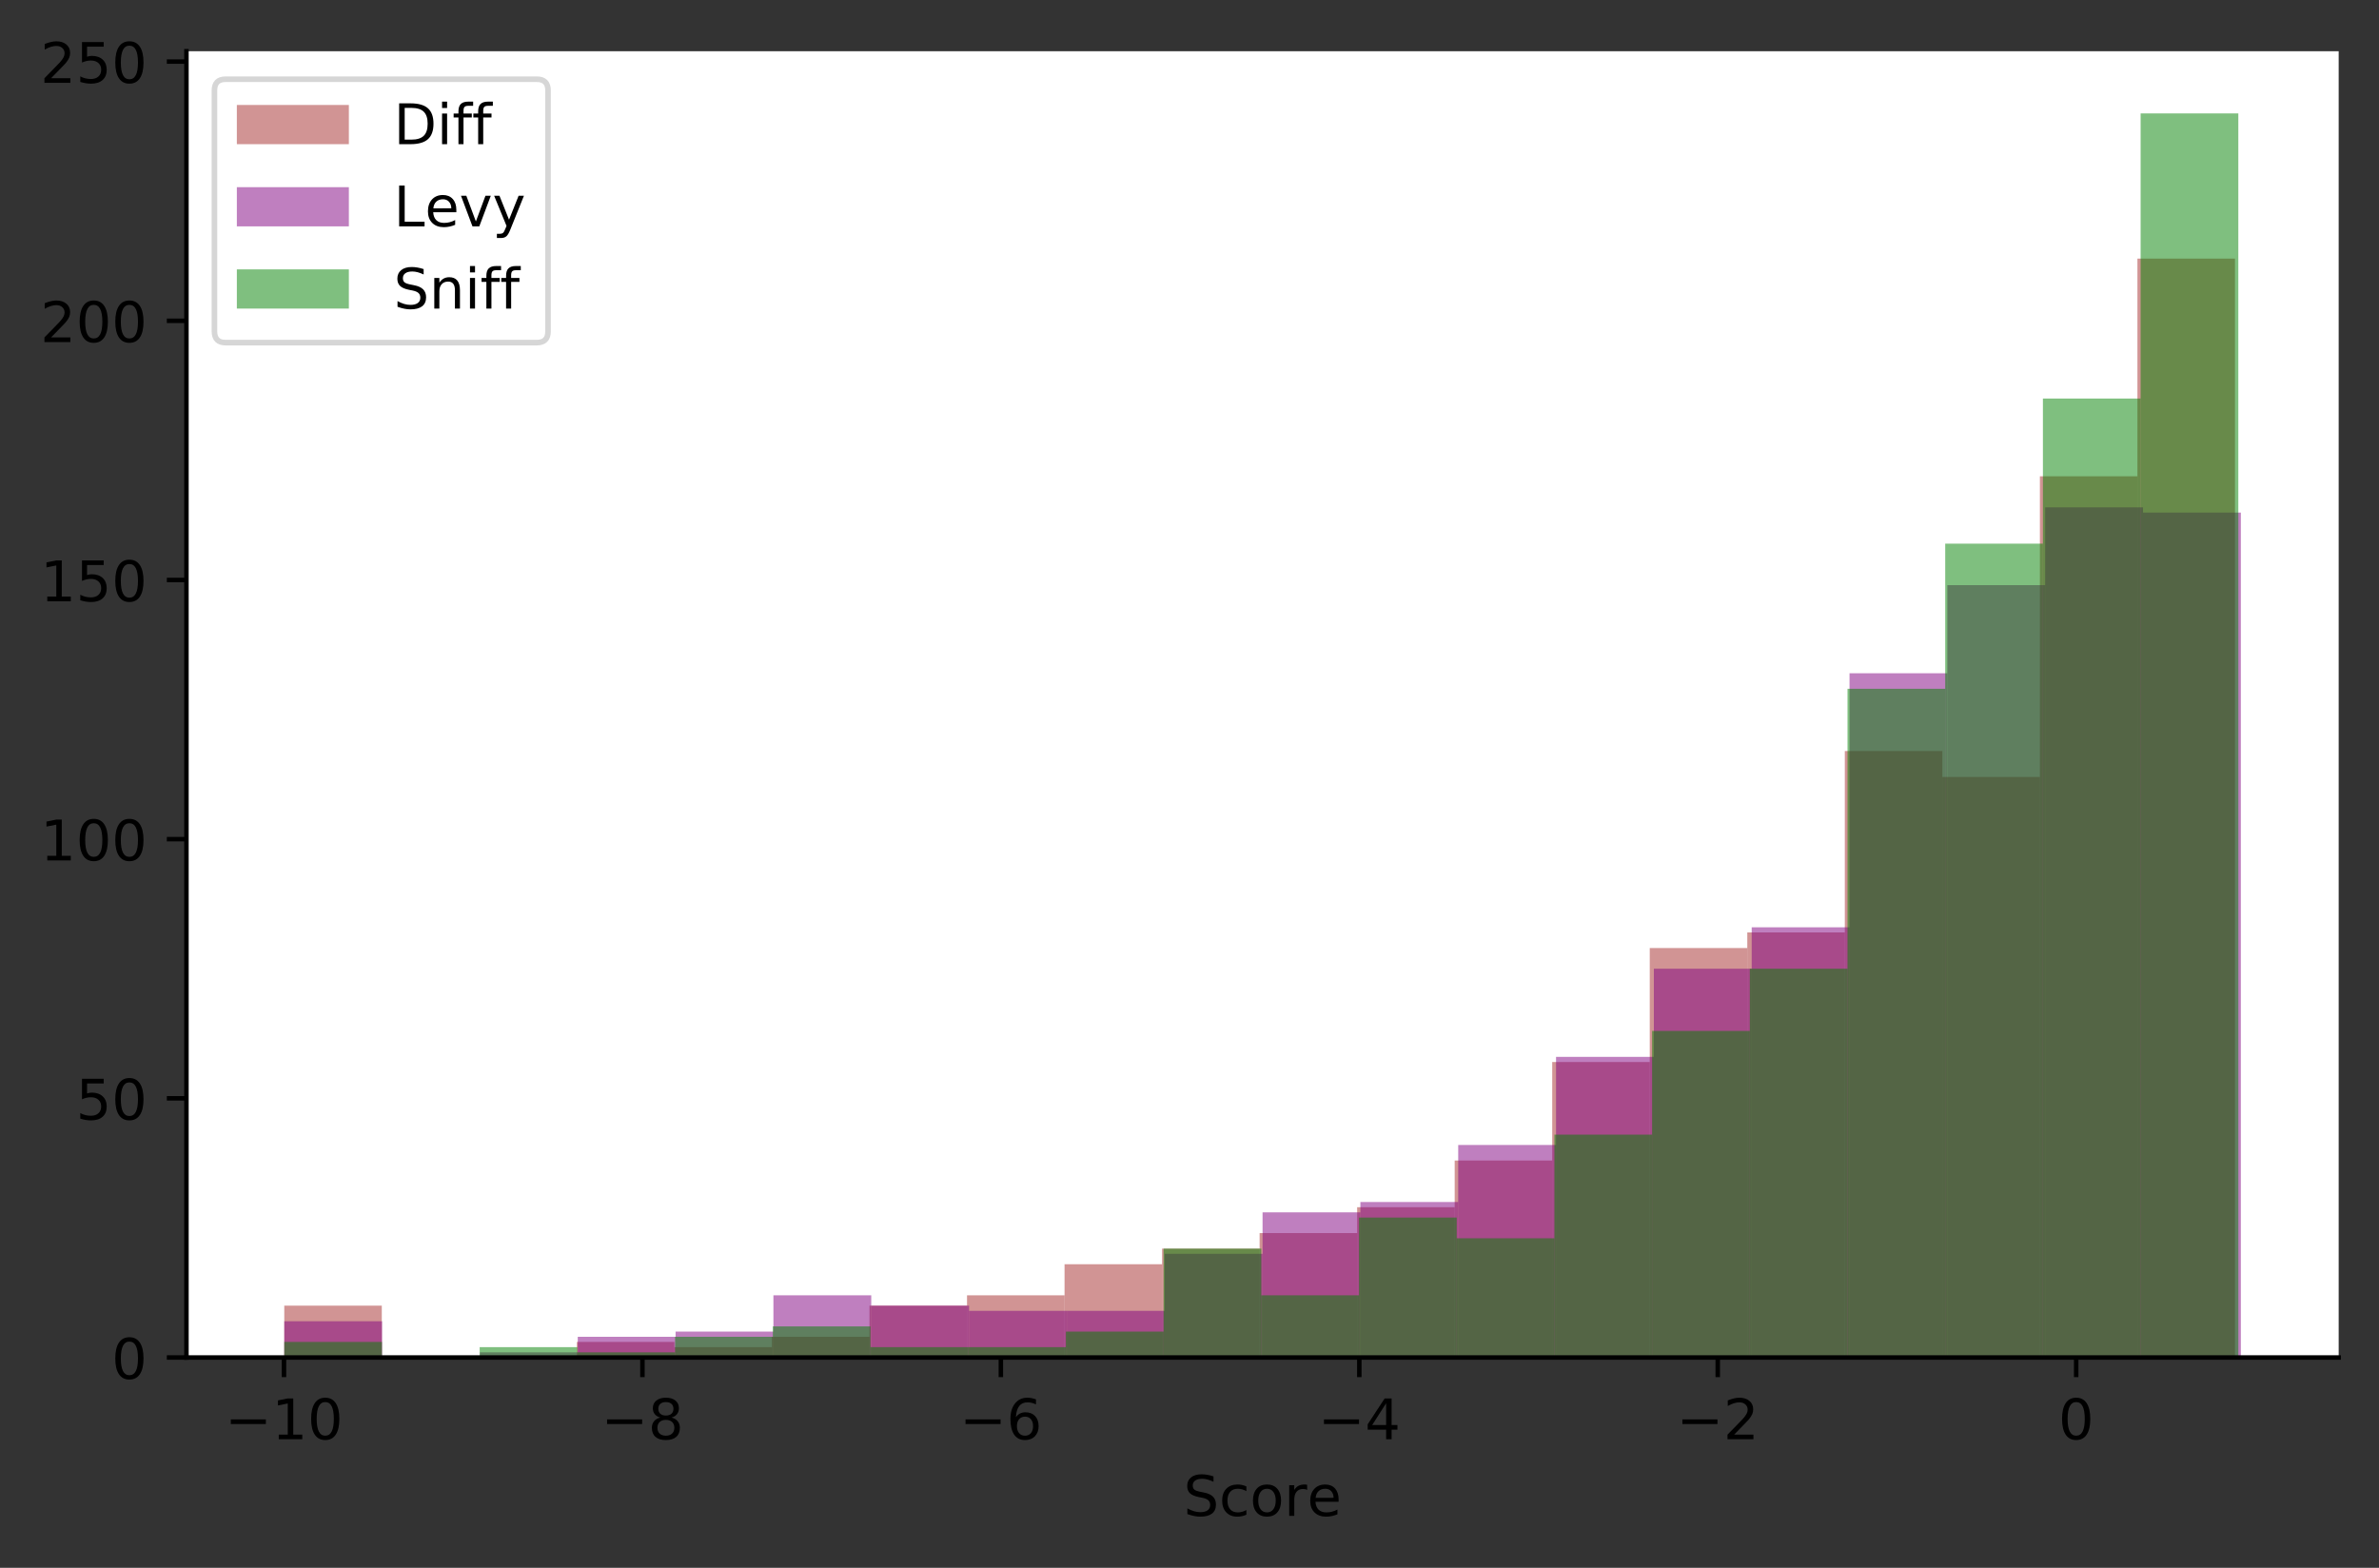 <?xml version="1.0" encoding="utf-8" standalone="no"?>
<!DOCTYPE svg PUBLIC "-//W3C//DTD SVG 1.1//EN"
  "http://www.w3.org/Graphics/SVG/1.1/DTD/svg11.dtd">
<!-- Created with matplotlib (https://matplotlib.org/) -->
<svg height="279.972pt" version="1.1" viewBox="0 0 424.762 279.972" width="424.762pt" xmlns="http://www.w3.org/2000/svg" xmlns:xlink="http://www.w3.org/1999/xlink">
 <rect x="0" y="0" width="424.762" height="279.972" fill="#333333" stroke="none"/>
 <defs>
  <style type="text/css">
*{stroke-linecap:butt;stroke-linejoin:round;}
  </style>
 </defs>
 <g id="figure_1">
  <g id="patch_1">
   <path d="M 0 279.972 
L 424.762 279.972 
L 424.762 0 
L 0 0 
z
" style="fill:none;"/>
  </g>
  <g id="axes_1">
   <g id="patch_2">
    <path d="M 33.288 242.416 
L 417.562 242.416 
L 417.562 9.148 
L 33.288 9.148 
z
" style="fill:#ffffff;"/>
   </g>
   <g id="patch_3">
    <path clip-path="url(#pc11c740770)" d="M 50.755 242.416 
L 68.169 242.416 
L 68.169 233.159 
L 50.755 233.159 
z
" style="fill:#a52a2a;opacity:0.5;"/>
   </g>
   <g id="patch_4">
    <path clip-path="url(#pc11c740770)" d="M 68.169 242.416 
L 85.584 242.416 
L 85.584 242.416 
L 68.169 242.416 
z
" style="fill:#a52a2a;opacity:0.5;"/>
   </g>
   <g id="patch_5">
    <path clip-path="url(#pc11c740770)" d="M 85.584 242.416 
L 102.998 242.416 
L 102.998 242.416 
L 85.584 242.416 
z
" style="fill:#a52a2a;opacity:0.5;"/>
   </g>
   <g id="patch_6">
    <path clip-path="url(#pc11c740770)" d="M 102.998 242.416 
L 120.413 242.416 
L 120.413 239.639 
L 102.998 239.639 
z
" style="fill:#a52a2a;opacity:0.5;"/>
   </g>
   <g id="patch_7">
    <path clip-path="url(#pc11c740770)" d="M 120.413 242.416 
L 137.827 242.416 
L 137.827 240.565 
L 120.413 240.565 
z
" style="fill:#a52a2a;opacity:0.5;"/>
   </g>
   <g id="patch_8">
    <path clip-path="url(#pc11c740770)" d="M 137.827 242.416 
L 155.242 242.416 
L 155.242 238.713 
L 137.827 238.713 
z
" style="fill:#a52a2a;opacity:0.5;"/>
   </g>
   <g id="patch_9">
    <path clip-path="url(#pc11c740770)" d="M 155.242 242.416 
L 172.656 242.416 
L 172.656 233.159 
L 155.242 233.159 
z
" style="fill:#a52a2a;opacity:0.5;"/>
   </g>
   <g id="patch_10">
    <path clip-path="url(#pc11c740770)" d="M 172.656 242.416 
L 190.071 242.416 
L 190.071 231.308 
L 172.656 231.308 
z
" style="fill:#a52a2a;opacity:0.5;"/>
   </g>
   <g id="patch_11">
    <path clip-path="url(#pc11c740770)" d="M 190.071 242.416 
L 207.485 242.416 
L 207.485 225.754 
L 190.071 225.754 
z
" style="fill:#a52a2a;opacity:0.5;"/>
   </g>
   <g id="patch_12">
    <path clip-path="url(#pc11c740770)" d="M 207.485 242.416 
L 224.9 242.416 
L 224.9 222.977 
L 207.485 222.977 
z
" style="fill:#a52a2a;opacity:0.5;"/>
   </g>
   <g id="patch_13">
    <path clip-path="url(#pc11c740770)" d="M 224.9 242.416 
L 242.315 242.416 
L 242.315 220.2 
L 224.9 220.2 
z
" style="fill:#a52a2a;opacity:0.5;"/>
   </g>
   <g id="patch_14">
    <path clip-path="url(#pc11c740770)" d="M 242.315 242.416 
L 259.729 242.416 
L 259.729 215.572 
L 242.315 215.572 
z
" style="fill:#a52a2a;opacity:0.5;"/>
   </g>
   <g id="patch_15">
    <path clip-path="url(#pc11c740770)" d="M 259.729 242.416 
L 277.144 242.416 
L 277.144 207.241 
L 259.729 207.241 
z
" style="fill:#a52a2a;opacity:0.5;"/>
   </g>
   <g id="patch_16">
    <path clip-path="url(#pc11c740770)" d="M 277.144 242.416 
L 294.558 242.416 
L 294.558 189.653 
L 277.144 189.653 
z
" style="fill:#a52a2a;opacity:0.5;"/>
   </g>
   <g id="patch_17">
    <path clip-path="url(#pc11c740770)" d="M 294.558 242.416 
L 311.973 242.416 
L 311.973 169.288 
L 294.558 169.288 
z
" style="fill:#a52a2a;opacity:0.5;"/>
   </g>
   <g id="patch_18">
    <path clip-path="url(#pc11c740770)" d="M 311.973 242.416 
L 329.387 242.416 
L 329.387 166.511 
L 311.973 166.511 
z
" style="fill:#a52a2a;opacity:0.5;"/>
   </g>
   <g id="patch_19">
    <path clip-path="url(#pc11c740770)" d="M 329.387 242.416 
L 346.802 242.416 
L 346.802 134.113 
L 329.387 134.113 
z
" style="fill:#a52a2a;opacity:0.5;"/>
   </g>
   <g id="patch_20">
    <path clip-path="url(#pc11c740770)" d="M 346.802 242.416 
L 364.216 242.416 
L 364.216 138.741 
L 346.802 138.741 
z
" style="fill:#a52a2a;opacity:0.5;"/>
   </g>
   <g id="patch_21">
    <path clip-path="url(#pc11c740770)" d="M 364.216 242.416 
L 381.631 242.416 
L 381.631 85.053 
L 364.216 85.053 
z
" style="fill:#a52a2a;opacity:0.5;"/>
   </g>
   <g id="patch_22">
    <path clip-path="url(#pc11c740770)" d="M 381.631 242.416 
L 399.045 242.416 
L 399.045 46.175 
L 381.631 46.175 
z
" style="fill:#a52a2a;opacity:0.5;"/>
   </g>
   <g id="patch_23">
    <path clip-path="url(#pc11c740770)" d="M 50.755 242.416 
L 68.222 242.416 
L 68.222 235.936 
L 50.755 235.936 
z
" style="fill:#800080;opacity:0.5;"/>
   </g>
   <g id="patch_24">
    <path clip-path="url(#pc11c740770)" d="M 68.222 242.416 
L 85.689 242.416 
L 85.689 242.416 
L 68.222 242.416 
z
" style="fill:#800080;opacity:0.5;"/>
   </g>
   <g id="patch_25">
    <path clip-path="url(#pc11c740770)" d="M 85.689 242.416 
L 103.156 242.416 
L 103.156 241.49 
L 85.689 241.49 
z
" style="fill:#800080;opacity:0.5;"/>
   </g>
   <g id="patch_26">
    <path clip-path="url(#pc11c740770)" d="M 103.156 242.416 
L 120.623 242.416 
L 120.623 238.713 
L 103.156 238.713 
z
" style="fill:#800080;opacity:0.5;"/>
   </g>
   <g id="patch_27">
    <path clip-path="url(#pc11c740770)" d="M 120.623 242.416 
L 138.09 242.416 
L 138.09 237.788 
L 120.623 237.788 
z
" style="fill:#800080;opacity:0.5;"/>
   </g>
   <g id="patch_28">
    <path clip-path="url(#pc11c740770)" d="M 138.09 242.416 
L 155.557 242.416 
L 155.557 231.308 
L 138.09 231.308 
z
" style="fill:#800080;opacity:0.5;"/>
   </g>
   <g id="patch_29">
    <path clip-path="url(#pc11c740770)" d="M 155.557 242.416 
L 173.024 242.416 
L 173.024 233.159 
L 155.557 233.159 
z
" style="fill:#800080;opacity:0.5;"/>
   </g>
   <g id="patch_30">
    <path clip-path="url(#pc11c740770)" d="M 173.024 242.416 
L 190.491 242.416 
L 190.491 234.085 
L 173.024 234.085 
z
" style="fill:#800080;opacity:0.5;"/>
   </g>
   <g id="patch_31">
    <path clip-path="url(#pc11c740770)" d="M 190.491 242.416 
L 207.958 242.416 
L 207.958 234.085 
L 190.491 234.085 
z
" style="fill:#800080;opacity:0.5;"/>
   </g>
   <g id="patch_32">
    <path clip-path="url(#pc11c740770)" d="M 207.958 242.416 
L 225.425 242.416 
L 225.425 223.903 
L 207.958 223.903 
z
" style="fill:#800080;opacity:0.5;"/>
   </g>
   <g id="patch_33">
    <path clip-path="url(#pc11c740770)" d="M 225.425 242.416 
L 242.892 242.416 
L 242.892 216.497 
L 225.425 216.497 
z
" style="fill:#800080;opacity:0.5;"/>
   </g>
   <g id="patch_34">
    <path clip-path="url(#pc11c740770)" d="M 242.892 242.416 
L 260.359 242.416 
L 260.359 214.646 
L 242.892 214.646 
z
" style="fill:#800080;opacity:0.5;"/>
   </g>
   <g id="patch_35">
    <path clip-path="url(#pc11c740770)" d="M 260.359 242.416 
L 277.826 242.416 
L 277.826 204.464 
L 260.359 204.464 
z
" style="fill:#800080;opacity:0.5;"/>
   </g>
   <g id="patch_36">
    <path clip-path="url(#pc11c740770)" d="M 277.826 242.416 
L 295.293 242.416 
L 295.293 188.727 
L 277.826 188.727 
z
" style="fill:#800080;opacity:0.5;"/>
   </g>
   <g id="patch_37">
    <path clip-path="url(#pc11c740770)" d="M 295.293 242.416 
L 312.76 242.416 
L 312.76 172.991 
L 295.293 172.991 
z
" style="fill:#800080;opacity:0.5;"/>
   </g>
   <g id="patch_38">
    <path clip-path="url(#pc11c740770)" d="M 312.76 242.416 
L 330.227 242.416 
L 330.227 165.586 
L 312.76 165.586 
z
" style="fill:#800080;opacity:0.5;"/>
   </g>
   <g id="patch_39">
    <path clip-path="url(#pc11c740770)" d="M 330.227 242.416 
L 347.694 242.416 
L 347.694 120.228 
L 330.227 120.228 
z
" style="fill:#800080;opacity:0.5;"/>
   </g>
   <g id="patch_40">
    <path clip-path="url(#pc11c740770)" d="M 347.694 242.416 
L 365.161 242.416 
L 365.161 104.492 
L 347.694 104.492 
z
" style="fill:#800080;opacity:0.5;"/>
   </g>
   <g id="patch_41">
    <path clip-path="url(#pc11c740770)" d="M 365.161 242.416 
L 382.628 242.416 
L 382.628 90.607 
L 365.161 90.607 
z
" style="fill:#800080;opacity:0.5;"/>
   </g>
   <g id="patch_42">
    <path clip-path="url(#pc11c740770)" d="M 382.628 242.416 
L 400.095 242.416 
L 400.095 91.532 
L 382.628 91.532 
z
" style="fill:#800080;opacity:0.5;"/>
   </g>
   <g id="patch_43">
    <path clip-path="url(#pc11c740770)" d="M 50.755 242.416 
L 68.199 242.416 
L 68.199 239.639 
L 50.755 239.639 
z
" style="fill:#008000;opacity:0.5;"/>
   </g>
   <g id="patch_44">
    <path clip-path="url(#pc11c740770)" d="M 68.199 242.416 
L 85.644 242.416 
L 85.644 242.416 
L 68.199 242.416 
z
" style="fill:#008000;opacity:0.5;"/>
   </g>
   <g id="patch_45">
    <path clip-path="url(#pc11c740770)" d="M 85.644 242.416 
L 103.088 242.416 
L 103.088 240.565 
L 85.644 240.565 
z
" style="fill:#008000;opacity:0.5;"/>
   </g>
   <g id="patch_46">
    <path clip-path="url(#pc11c740770)" d="M 103.088 242.416 
L 120.533 242.416 
L 120.533 241.49 
L 103.088 241.49 
z
" style="fill:#008000;opacity:0.5;"/>
   </g>
   <g id="patch_47">
    <path clip-path="url(#pc11c740770)" d="M 120.533 242.416 
L 137.977 242.416 
L 137.977 238.713 
L 120.533 238.713 
z
" style="fill:#008000;opacity:0.5;"/>
   </g>
   <g id="patch_48">
    <path clip-path="url(#pc11c740770)" d="M 137.977 242.416 
L 155.422 242.416 
L 155.422 236.862 
L 137.977 236.862 
z
" style="fill:#008000;opacity:0.5;"/>
   </g>
   <g id="patch_49">
    <path clip-path="url(#pc11c740770)" d="M 155.422 242.416 
L 172.866 242.416 
L 172.866 240.565 
L 155.422 240.565 
z
" style="fill:#008000;opacity:0.5;"/>
   </g>
   <g id="patch_50">
    <path clip-path="url(#pc11c740770)" d="M 172.866 242.416 
L 190.311 242.416 
L 190.311 240.565 
L 172.866 240.565 
z
" style="fill:#008000;opacity:0.5;"/>
   </g>
   <g id="patch_51">
    <path clip-path="url(#pc11c740770)" d="M 190.311 242.416 
L 207.755 242.416 
L 207.755 237.788 
L 190.311 237.788 
z
" style="fill:#008000;opacity:0.5;"/>
   </g>
   <g id="patch_52">
    <path clip-path="url(#pc11c740770)" d="M 207.755 242.416 
L 225.2 242.416 
L 225.2 222.977 
L 207.755 222.977 
z
" style="fill:#008000;opacity:0.5;"/>
   </g>
   <g id="patch_53">
    <path clip-path="url(#pc11c740770)" d="M 225.2 242.416 
L 242.645 242.416 
L 242.645 231.308 
L 225.2 231.308 
z
" style="fill:#008000;opacity:0.5;"/>
   </g>
   <g id="patch_54">
    <path clip-path="url(#pc11c740770)" d="M 242.645 242.416 
L 260.089 242.416 
L 260.089 217.423 
L 242.645 217.423 
z
" style="fill:#008000;opacity:0.5;"/>
   </g>
   <g id="patch_55">
    <path clip-path="url(#pc11c740770)" d="M 260.089 242.416 
L 277.534 242.416 
L 277.534 221.126 
L 260.089 221.126 
z
" style="fill:#008000;opacity:0.5;"/>
   </g>
   <g id="patch_56">
    <path clip-path="url(#pc11c740770)" d="M 277.534 242.416 
L 294.978 242.416 
L 294.978 202.612 
L 277.534 202.612 
z
" style="fill:#008000;opacity:0.5;"/>
   </g>
   <g id="patch_57">
    <path clip-path="url(#pc11c740770)" d="M 294.978 242.416 
L 312.423 242.416 
L 312.423 184.099 
L 294.978 184.099 
z
" style="fill:#008000;opacity:0.5;"/>
   </g>
   <g id="patch_58">
    <path clip-path="url(#pc11c740770)" d="M 312.423 242.416 
L 329.867 242.416 
L 329.867 172.991 
L 312.423 172.991 
z
" style="fill:#008000;opacity:0.5;"/>
   </g>
   <g id="patch_59">
    <path clip-path="url(#pc11c740770)" d="M 329.867 242.416 
L 347.312 242.416 
L 347.312 123.005 
L 329.867 123.005 
z
" style="fill:#008000;opacity:0.5;"/>
   </g>
   <g id="patch_60">
    <path clip-path="url(#pc11c740770)" d="M 347.312 242.416 
L 364.756 242.416 
L 364.756 97.086 
L 347.312 97.086 
z
" style="fill:#008000;opacity:0.5;"/>
   </g>
   <g id="patch_61">
    <path clip-path="url(#pc11c740770)" d="M 364.756 242.416 
L 382.201 242.416 
L 382.201 71.168 
L 364.756 71.168 
z
" style="fill:#008000;opacity:0.5;"/>
   </g>
   <g id="patch_62">
    <path clip-path="url(#pc11c740770)" d="M 382.201 242.416 
L 399.645 242.416 
L 399.645 20.256 
L 382.201 20.256 
z
" style="fill:#008000;opacity:0.5;"/>
   </g>
   <g id="matplotlib.axis_1">
    <g id="xtick_1">
     <g id="line2d_1">
      <defs>
       <path d="M 0 0 
L 0 3.5 
" id="me1dffb8f09" style="stroke:#000000;stroke-width:0.8;"/>
      </defs>
      <g>
       <use style="stroke:#000000;stroke-width:0.8;" x="50.705" xlink:href="#me1dffb8f09" y="242.416"/>
      </g>
     </g>
     <g id="text_1">
      <!-- −10 -->
      <defs>
       <path d="M 10.594 35.5 
L 73.188 35.5 
L 73.188 27.203 
L 10.594 27.203 
z
" id="DejaVuSans-8722"/>
       <path d="M 12.406 8.297 
L 28.516 8.297 
L 28.516 63.922 
L 10.984 60.406 
L 10.984 69.391 
L 28.422 72.906 
L 38.281 72.906 
L 38.281 8.297 
L 54.391 8.297 
L 54.391 0 
L 12.406 0 
z
" id="DejaVuSans-49"/>
       <path d="M 31.781 66.406 
Q 24.172 66.406 20.328 58.906 
Q 16.5 51.422 16.5 36.375 
Q 16.5 21.391 20.328 13.891 
Q 24.172 6.391 31.781 6.391 
Q 39.453 6.391 43.281 13.891 
Q 47.125 21.391 47.125 36.375 
Q 47.125 51.422 43.281 58.906 
Q 39.453 66.406 31.781 66.406 
z
M 31.781 74.219 
Q 44.047 74.219 50.516 64.516 
Q 56.984 54.828 56.984 36.375 
Q 56.984 17.969 50.516 8.266 
Q 44.047 -1.422 31.781 -1.422 
Q 19.531 -1.422 13.062 8.266 
Q 6.594 17.969 6.594 36.375 
Q 6.594 54.828 13.062 64.516 
Q 19.531 74.219 31.781 74.219 
z
" id="DejaVuSans-48"/>
      </defs>
      <g transform="translate(40.152 257.015)scale(0.1 -0.1)">
       <use xlink:href="#DejaVuSans-8722"/>
       <use x="83.789" xlink:href="#DejaVuSans-49"/>
       <use x="147.412" xlink:href="#DejaVuSans-48"/>
      </g>
     </g>
    </g>
    <g id="xtick_2">
     <g id="line2d_2">
      <g>
       <use style="stroke:#000000;stroke-width:0.8;" x="114.703" xlink:href="#me1dffb8f09" y="242.416"/>
      </g>
     </g>
     <g id="text_2">
      <!-- −8 -->
      <defs>
       <path d="M 31.781 34.625 
Q 24.75 34.625 20.719 30.859 
Q 16.703 27.094 16.703 20.516 
Q 16.703 13.922 20.719 10.156 
Q 24.75 6.391 31.781 6.391 
Q 38.812 6.391 42.859 10.172 
Q 46.922 13.969 46.922 20.516 
Q 46.922 27.094 42.891 30.859 
Q 38.875 34.625 31.781 34.625 
z
M 21.922 38.812 
Q 15.578 40.375 12.031 44.719 
Q 8.5 49.078 8.5 55.328 
Q 8.5 64.062 14.719 69.141 
Q 20.953 74.219 31.781 74.219 
Q 42.672 74.219 48.875 69.141 
Q 55.078 64.062 55.078 55.328 
Q 55.078 49.078 51.531 44.719 
Q 48 40.375 41.703 38.812 
Q 48.828 37.156 52.797 32.312 
Q 56.781 27.484 56.781 20.516 
Q 56.781 9.906 50.312 4.234 
Q 43.844 -1.422 31.781 -1.422 
Q 19.734 -1.422 13.25 4.234 
Q 6.781 9.906 6.781 20.516 
Q 6.781 27.484 10.781 32.312 
Q 14.797 37.156 21.922 38.812 
z
M 18.312 54.391 
Q 18.312 48.734 21.844 45.562 
Q 25.391 42.391 31.781 42.391 
Q 38.141 42.391 41.719 45.562 
Q 45.312 48.734 45.312 54.391 
Q 45.312 60.062 41.719 63.234 
Q 38.141 66.406 31.781 66.406 
Q 25.391 66.406 21.844 63.234 
Q 18.312 60.062 18.312 54.391 
z
" id="DejaVuSans-56"/>
      </defs>
      <g transform="translate(107.332 257.015)scale(0.1 -0.1)">
       <use xlink:href="#DejaVuSans-8722"/>
       <use x="83.789" xlink:href="#DejaVuSans-56"/>
      </g>
     </g>
    </g>
    <g id="xtick_3">
     <g id="line2d_3">
      <g>
       <use style="stroke:#000000;stroke-width:0.8;" x="178.701" xlink:href="#me1dffb8f09" y="242.416"/>
      </g>
     </g>
     <g id="text_3">
      <!-- −6 -->
      <defs>
       <path d="M 33.016 40.375 
Q 26.375 40.375 22.484 35.828 
Q 18.609 31.297 18.609 23.391 
Q 18.609 15.531 22.484 10.953 
Q 26.375 6.391 33.016 6.391 
Q 39.656 6.391 43.531 10.953 
Q 47.406 15.531 47.406 23.391 
Q 47.406 31.297 43.531 35.828 
Q 39.656 40.375 33.016 40.375 
z
M 52.594 71.297 
L 52.594 62.312 
Q 48.875 64.062 45.094 64.984 
Q 41.312 65.922 37.594 65.922 
Q 27.828 65.922 22.672 59.328 
Q 17.531 52.734 16.797 39.406 
Q 19.672 43.656 24.016 45.922 
Q 28.375 48.188 33.594 48.188 
Q 44.578 48.188 50.953 41.516 
Q 57.328 34.859 57.328 23.391 
Q 57.328 12.156 50.688 5.359 
Q 44.047 -1.422 33.016 -1.422 
Q 20.359 -1.422 13.672 8.266 
Q 6.984 17.969 6.984 36.375 
Q 6.984 53.656 15.188 63.938 
Q 23.391 74.219 37.203 74.219 
Q 40.922 74.219 44.703 73.484 
Q 48.484 72.75 52.594 71.297 
z
" id="DejaVuSans-54"/>
      </defs>
      <g transform="translate(171.33 257.015)scale(0.1 -0.1)">
       <use xlink:href="#DejaVuSans-8722"/>
       <use x="83.789" xlink:href="#DejaVuSans-54"/>
      </g>
     </g>
    </g>
    <g id="xtick_4">
     <g id="line2d_4">
      <g>
       <use style="stroke:#000000;stroke-width:0.8;" x="242.7" xlink:href="#me1dffb8f09" y="242.416"/>
      </g>
     </g>
     <g id="text_4">
      <!-- −4 -->
      <defs>
       <path d="M 37.797 64.312 
L 12.891 25.391 
L 37.797 25.391 
z
M 35.203 72.906 
L 47.609 72.906 
L 47.609 25.391 
L 58.016 25.391 
L 58.016 17.188 
L 47.609 17.188 
L 47.609 0 
L 37.797 0 
L 37.797 17.188 
L 4.891 17.188 
L 4.891 26.703 
z
" id="DejaVuSans-52"/>
      </defs>
      <g transform="translate(235.328 257.015)scale(0.1 -0.1)">
       <use xlink:href="#DejaVuSans-8722"/>
       <use x="83.789" xlink:href="#DejaVuSans-52"/>
      </g>
     </g>
    </g>
    <g id="xtick_5">
     <g id="line2d_5">
      <g>
       <use style="stroke:#000000;stroke-width:0.8;" x="306.698" xlink:href="#me1dffb8f09" y="242.416"/>
      </g>
     </g>
     <g id="text_5">
      <!-- −2 -->
      <defs>
       <path d="M 19.188 8.297 
L 53.609 8.297 
L 53.609 0 
L 7.328 0 
L 7.328 8.297 
Q 12.938 14.109 22.625 23.891 
Q 32.328 33.688 34.812 36.531 
Q 39.547 41.844 41.422 45.531 
Q 43.312 49.219 43.312 52.781 
Q 43.312 58.594 39.234 62.25 
Q 35.156 65.922 28.609 65.922 
Q 23.969 65.922 18.812 64.312 
Q 13.672 62.703 7.812 59.422 
L 7.812 69.391 
Q 13.766 71.781 18.938 73 
Q 24.125 74.219 28.422 74.219 
Q 39.75 74.219 46.484 68.547 
Q 53.219 62.891 53.219 53.422 
Q 53.219 48.922 51.531 44.891 
Q 49.859 40.875 45.406 35.406 
Q 44.188 33.984 37.641 27.219 
Q 31.109 20.453 19.188 8.297 
z
" id="DejaVuSans-50"/>
      </defs>
      <g transform="translate(299.327 257.015)scale(0.1 -0.1)">
       <use xlink:href="#DejaVuSans-8722"/>
       <use x="83.789" xlink:href="#DejaVuSans-50"/>
      </g>
     </g>
    </g>
    <g id="xtick_6">
     <g id="line2d_6">
      <g>
       <use style="stroke:#000000;stroke-width:0.8;" x="370.696" xlink:href="#me1dffb8f09" y="242.416"/>
      </g>
     </g>
     <g id="text_6">
      <!-- 0 -->
      <g transform="translate(367.515 257.015)scale(0.1 -0.1)">
       <use xlink:href="#DejaVuSans-48"/>
      </g>
     </g>
    </g>
    <g id="text_7">
     <!-- Score -->
     <defs>
      <path d="M 53.516 70.516 
L 53.516 60.891 
Q 47.906 63.578 42.922 64.891 
Q 37.938 66.219 33.297 66.219 
Q 25.25 66.219 20.875 63.094 
Q 16.5 59.969 16.5 54.203 
Q 16.5 49.359 19.406 46.891 
Q 22.312 44.438 30.422 42.922 
L 36.375 41.703 
Q 47.406 39.594 52.656 34.297 
Q 57.906 29 57.906 20.125 
Q 57.906 9.516 50.797 4.047 
Q 43.703 -1.422 29.984 -1.422 
Q 24.812 -1.422 18.969 -0.25 
Q 13.141 0.922 6.891 3.219 
L 6.891 13.375 
Q 12.891 10.016 18.656 8.297 
Q 24.422 6.594 29.984 6.594 
Q 38.422 6.594 43.016 9.906 
Q 47.609 13.234 47.609 19.391 
Q 47.609 24.75 44.312 27.781 
Q 41.016 30.812 33.5 32.328 
L 27.484 33.5 
Q 16.453 35.688 11.516 40.375 
Q 6.594 45.062 6.594 53.422 
Q 6.594 63.094 13.406 68.656 
Q 20.219 74.219 32.172 74.219 
Q 37.312 74.219 42.625 73.281 
Q 47.953 72.359 53.516 70.516 
z
" id="DejaVuSans-83"/>
      <path d="M 48.781 52.594 
L 48.781 44.188 
Q 44.969 46.297 41.141 47.344 
Q 37.312 48.391 33.406 48.391 
Q 24.656 48.391 19.812 42.844 
Q 14.984 37.312 14.984 27.297 
Q 14.984 17.281 19.812 11.734 
Q 24.656 6.203 33.406 6.203 
Q 37.312 6.203 41.141 7.25 
Q 44.969 8.297 48.781 10.406 
L 48.781 2.094 
Q 45.016 0.344 40.984 -0.531 
Q 36.969 -1.422 32.422 -1.422 
Q 20.062 -1.422 12.781 6.344 
Q 5.516 14.109 5.516 27.297 
Q 5.516 40.672 12.859 48.328 
Q 20.219 56 33.016 56 
Q 37.156 56 41.109 55.141 
Q 45.062 54.297 48.781 52.594 
z
" id="DejaVuSans-99"/>
      <path d="M 30.609 48.391 
Q 23.391 48.391 19.188 42.75 
Q 14.984 37.109 14.984 27.297 
Q 14.984 17.484 19.156 11.844 
Q 23.344 6.203 30.609 6.203 
Q 37.797 6.203 41.984 11.859 
Q 46.188 17.531 46.188 27.297 
Q 46.188 37.016 41.984 42.703 
Q 37.797 48.391 30.609 48.391 
z
M 30.609 56 
Q 42.328 56 49.016 48.375 
Q 55.719 40.766 55.719 27.297 
Q 55.719 13.875 49.016 6.219 
Q 42.328 -1.422 30.609 -1.422 
Q 18.844 -1.422 12.172 6.219 
Q 5.516 13.875 5.516 27.297 
Q 5.516 40.766 12.172 48.375 
Q 18.844 56 30.609 56 
z
" id="DejaVuSans-111"/>
      <path d="M 41.109 46.297 
Q 39.594 47.172 37.812 47.578 
Q 36.031 48 33.891 48 
Q 26.266 48 22.188 43.047 
Q 18.109 38.094 18.109 28.812 
L 18.109 0 
L 9.078 0 
L 9.078 54.688 
L 18.109 54.688 
L 18.109 46.188 
Q 20.953 51.172 25.484 53.578 
Q 30.031 56 36.531 56 
Q 37.453 56 38.578 55.875 
Q 39.703 55.766 41.062 55.516 
z
" id="DejaVuSans-114"/>
      <path d="M 56.203 29.594 
L 56.203 25.203 
L 14.891 25.203 
Q 15.484 15.922 20.484 11.062 
Q 25.484 6.203 34.422 6.203 
Q 39.594 6.203 44.453 7.469 
Q 49.312 8.734 54.109 11.281 
L 54.109 2.781 
Q 49.266 0.734 44.188 -0.344 
Q 39.109 -1.422 33.891 -1.422 
Q 20.797 -1.422 13.156 6.188 
Q 5.516 13.812 5.516 26.812 
Q 5.516 40.234 12.766 48.109 
Q 20.016 56 32.328 56 
Q 43.359 56 49.781 48.891 
Q 56.203 41.797 56.203 29.594 
z
M 47.219 32.234 
Q 47.125 39.594 43.094 43.984 
Q 39.062 48.391 32.422 48.391 
Q 24.906 48.391 20.391 44.141 
Q 15.875 39.891 15.188 32.172 
z
" id="DejaVuSans-101"/>
     </defs>
     <g transform="translate(211.312 270.693)scale(0.1 -0.1)">
      <use xlink:href="#DejaVuSans-83"/>
      <use x="63.477" xlink:href="#DejaVuSans-99"/>
      <use x="118.457" xlink:href="#DejaVuSans-111"/>
      <use x="179.639" xlink:href="#DejaVuSans-114"/>
      <use x="220.721" xlink:href="#DejaVuSans-101"/>
     </g>
    </g>
   </g>
   <g id="matplotlib.axis_2">
    <g id="ytick_1">
     <g id="line2d_7">
      <defs>
       <path d="M 0 0 
L -3.5 0 
" id="m70c6cb6026" style="stroke:#000000;stroke-width:0.8;"/>
      </defs>
      <g>
       <use style="stroke:#000000;stroke-width:0.8;" x="33.288" xlink:href="#m70c6cb6026" y="242.416"/>
      </g>
     </g>
     <g id="text_8">
      <!-- 0 -->
      <g transform="translate(19.925 246.215)scale(0.1 -0.1)">
       <use xlink:href="#DejaVuSans-48"/>
      </g>
     </g>
    </g>
    <g id="ytick_2">
     <g id="line2d_8">
      <g>
       <use style="stroke:#000000;stroke-width:0.8;" x="33.288" xlink:href="#m70c6cb6026" y="196.133"/>
      </g>
     </g>
     <g id="text_9">
      <!-- 50 -->
      <defs>
       <path d="M 10.797 72.906 
L 49.516 72.906 
L 49.516 64.594 
L 19.828 64.594 
L 19.828 46.734 
Q 21.969 47.469 24.109 47.828 
Q 26.266 48.188 28.422 48.188 
Q 40.625 48.188 47.75 41.5 
Q 54.891 34.812 54.891 23.391 
Q 54.891 11.625 47.562 5.094 
Q 40.234 -1.422 26.906 -1.422 
Q 22.312 -1.422 17.547 -0.641 
Q 12.797 0.141 7.719 1.703 
L 7.719 11.625 
Q 12.109 9.234 16.797 8.062 
Q 21.484 6.891 26.703 6.891 
Q 35.156 6.891 40.078 11.328 
Q 45.016 15.766 45.016 23.391 
Q 45.016 31 40.078 35.438 
Q 35.156 39.891 26.703 39.891 
Q 22.75 39.891 18.812 39.016 
Q 14.891 38.141 10.797 36.281 
z
" id="DejaVuSans-53"/>
      </defs>
      <g transform="translate(13.562 199.932)scale(0.1 -0.1)">
       <use xlink:href="#DejaVuSans-53"/>
       <use x="63.623" xlink:href="#DejaVuSans-48"/>
      </g>
     </g>
    </g>
    <g id="ytick_3">
     <g id="line2d_9">
      <g>
       <use style="stroke:#000000;stroke-width:0.8;" x="33.288" xlink:href="#m70c6cb6026" y="149.849"/>
      </g>
     </g>
     <g id="text_10">
      <!-- 100 -->
      <g transform="translate(7.2 153.649)scale(0.1 -0.1)">
       <use xlink:href="#DejaVuSans-49"/>
       <use x="63.623" xlink:href="#DejaVuSans-48"/>
       <use x="127.246" xlink:href="#DejaVuSans-48"/>
      </g>
     </g>
    </g>
    <g id="ytick_4">
     <g id="line2d_10">
      <g>
       <use style="stroke:#000000;stroke-width:0.8;" x="33.288" xlink:href="#m70c6cb6026" y="103.566"/>
      </g>
     </g>
     <g id="text_11">
      <!-- 150 -->
      <g transform="translate(7.2 107.365)scale(0.1 -0.1)">
       <use xlink:href="#DejaVuSans-49"/>
       <use x="63.623" xlink:href="#DejaVuSans-53"/>
       <use x="127.246" xlink:href="#DejaVuSans-48"/>
      </g>
     </g>
    </g>
    <g id="ytick_5">
     <g id="line2d_11">
      <g>
       <use style="stroke:#000000;stroke-width:0.8;" x="33.288" xlink:href="#m70c6cb6026" y="57.283"/>
      </g>
     </g>
     <g id="text_12">
      <!-- 200 -->
      <g transform="translate(7.2 61.082)scale(0.1 -0.1)">
       <use xlink:href="#DejaVuSans-50"/>
       <use x="63.623" xlink:href="#DejaVuSans-48"/>
       <use x="127.246" xlink:href="#DejaVuSans-48"/>
      </g>
     </g>
    </g>
    <g id="ytick_6">
     <g id="line2d_12">
      <g>
       <use style="stroke:#000000;stroke-width:0.8;" x="33.288" xlink:href="#m70c6cb6026" y="10.999"/>
      </g>
     </g>
     <g id="text_13">
      <!-- 250 -->
      <g transform="translate(7.2 14.798)scale(0.1 -0.1)">
       <use xlink:href="#DejaVuSans-50"/>
       <use x="63.623" xlink:href="#DejaVuSans-53"/>
       <use x="127.246" xlink:href="#DejaVuSans-48"/>
      </g>
     </g>
    </g>
   </g>
   <g id="patch_63">
    <path d="M 33.288 242.416 
L 33.288 9.148 
" style="fill:none;stroke:#000000;stroke-linecap:square;stroke-linejoin:miter;stroke-width:0.8;"/>
   </g>
   <g id="patch_64">
    <path d="M 33.288 242.416 
L 417.562 242.416 
" style="fill:none;stroke:#000000;stroke-linecap:square;stroke-linejoin:miter;stroke-width:0.8;"/>
   </g>
   <g id="legend_1">
    <g id="patch_65">
     <path d="M 40.288 61.182 
L 95.848 61.182 
Q 97.848 61.182 97.848 59.182 
L 97.848 16.148 
Q 97.848 14.148 95.848 14.148 
L 40.288 14.148 
Q 38.288 14.148 38.288 16.148 
L 38.288 59.182 
Q 38.288 61.182 40.288 61.182 
z
" style="fill:#ffffff;opacity:0.8;stroke:#cccccc;stroke-linejoin:miter;"/>
    </g>
    <g id="patch_66">
     <path d="M 42.288 25.746 
L 62.288 25.746 
L 62.288 18.746 
L 42.288 18.746 
z
" style="fill:#a52a2a;opacity:0.5;"/>
    </g>
    <g id="text_14">
     <!-- Diff -->
     <defs>
      <path d="M 19.672 64.797 
L 19.672 8.109 
L 31.594 8.109 
Q 46.688 8.109 53.688 14.938 
Q 60.688 21.781 60.688 36.531 
Q 60.688 51.172 53.688 57.984 
Q 46.688 64.797 31.594 64.797 
z
M 9.812 72.906 
L 30.078 72.906 
Q 51.266 72.906 61.172 64.094 
Q 71.094 55.281 71.094 36.531 
Q 71.094 17.672 61.125 8.828 
Q 51.172 0 30.078 0 
L 9.812 0 
z
" id="DejaVuSans-68"/>
      <path d="M 9.422 54.688 
L 18.406 54.688 
L 18.406 0 
L 9.422 0 
z
M 9.422 75.984 
L 18.406 75.984 
L 18.406 64.594 
L 9.422 64.594 
z
" id="DejaVuSans-105"/>
      <path d="M 37.109 75.984 
L 37.109 68.5 
L 28.516 68.5 
Q 23.688 68.5 21.797 66.547 
Q 19.922 64.594 19.922 59.516 
L 19.922 54.688 
L 34.719 54.688 
L 34.719 47.703 
L 19.922 47.703 
L 19.922 0 
L 10.891 0 
L 10.891 47.703 
L 2.297 47.703 
L 2.297 54.688 
L 10.891 54.688 
L 10.891 58.5 
Q 10.891 67.625 15.141 71.797 
Q 19.391 75.984 28.609 75.984 
z
" id="DejaVuSans-102"/>
     </defs>
     <g transform="translate(70.287 25.746)scale(0.1 -0.1)">
      <use xlink:href="#DejaVuSans-68"/>
      <use x="77.002" xlink:href="#DejaVuSans-105"/>
      <use x="104.785" xlink:href="#DejaVuSans-102"/>
      <use x="139.99" xlink:href="#DejaVuSans-102"/>
     </g>
    </g>
    <g id="patch_67">
     <path d="M 42.288 40.424 
L 62.288 40.424 
L 62.288 33.424 
L 42.288 33.424 
z
" style="fill:#800080;opacity:0.5;"/>
    </g>
    <g id="text_15">
     <!-- Levy -->
     <defs>
      <path d="M 9.812 72.906 
L 19.672 72.906 
L 19.672 8.297 
L 55.172 8.297 
L 55.172 0 
L 9.812 0 
z
" id="DejaVuSans-76"/>
      <path d="M 2.984 54.688 
L 12.5 54.688 
L 29.594 8.797 
L 46.688 54.688 
L 56.203 54.688 
L 35.688 0 
L 23.484 0 
z
" id="DejaVuSans-118"/>
      <path d="M 32.172 -5.078 
Q 28.375 -14.844 24.75 -17.812 
Q 21.141 -20.797 15.094 -20.797 
L 7.906 -20.797 
L 7.906 -13.281 
L 13.188 -13.281 
Q 16.891 -13.281 18.938 -11.516 
Q 21 -9.766 23.484 -3.219 
L 25.094 0.875 
L 2.984 54.688 
L 12.5 54.688 
L 29.594 11.922 
L 46.688 54.688 
L 56.203 54.688 
z
" id="DejaVuSans-121"/>
     </defs>
     <g transform="translate(70.287 40.424)scale(0.1 -0.1)">
      <use xlink:href="#DejaVuSans-76"/>
      <use x="55.697" xlink:href="#DejaVuSans-101"/>
      <use x="117.221" xlink:href="#DejaVuSans-118"/>
      <use x="176.4" xlink:href="#DejaVuSans-121"/>
     </g>
    </g>
    <g id="patch_68">
     <path d="M 42.288 55.103 
L 62.288 55.103 
L 62.288 48.103 
L 42.288 48.103 
z
" style="fill:#008000;opacity:0.5;"/>
    </g>
    <g id="text_16">
     <!-- Sniff -->
     <defs>
      <path d="M 54.891 33.016 
L 54.891 0 
L 45.906 0 
L 45.906 32.719 
Q 45.906 40.484 42.875 44.328 
Q 39.844 48.188 33.797 48.188 
Q 26.516 48.188 22.312 43.547 
Q 18.109 38.922 18.109 30.906 
L 18.109 0 
L 9.078 0 
L 9.078 54.688 
L 18.109 54.688 
L 18.109 46.188 
Q 21.344 51.125 25.703 53.562 
Q 30.078 56 35.797 56 
Q 45.219 56 50.047 50.172 
Q 54.891 44.344 54.891 33.016 
z
" id="DejaVuSans-110"/>
     </defs>
     <g transform="translate(70.287 55.103)scale(0.1 -0.1)">
      <use xlink:href="#DejaVuSans-83"/>
      <use x="63.477" xlink:href="#DejaVuSans-110"/>
      <use x="126.855" xlink:href="#DejaVuSans-105"/>
      <use x="154.639" xlink:href="#DejaVuSans-102"/>
      <use x="189.844" xlink:href="#DejaVuSans-102"/>
     </g>
    </g>
   </g>
  </g>
 </g>
 <defs>
  <clipPath id="pc11c740770">
   <rect height="233.268" width="384.275" x="33.288" y="9.148"/>
  </clipPath>
 </defs>
</svg>